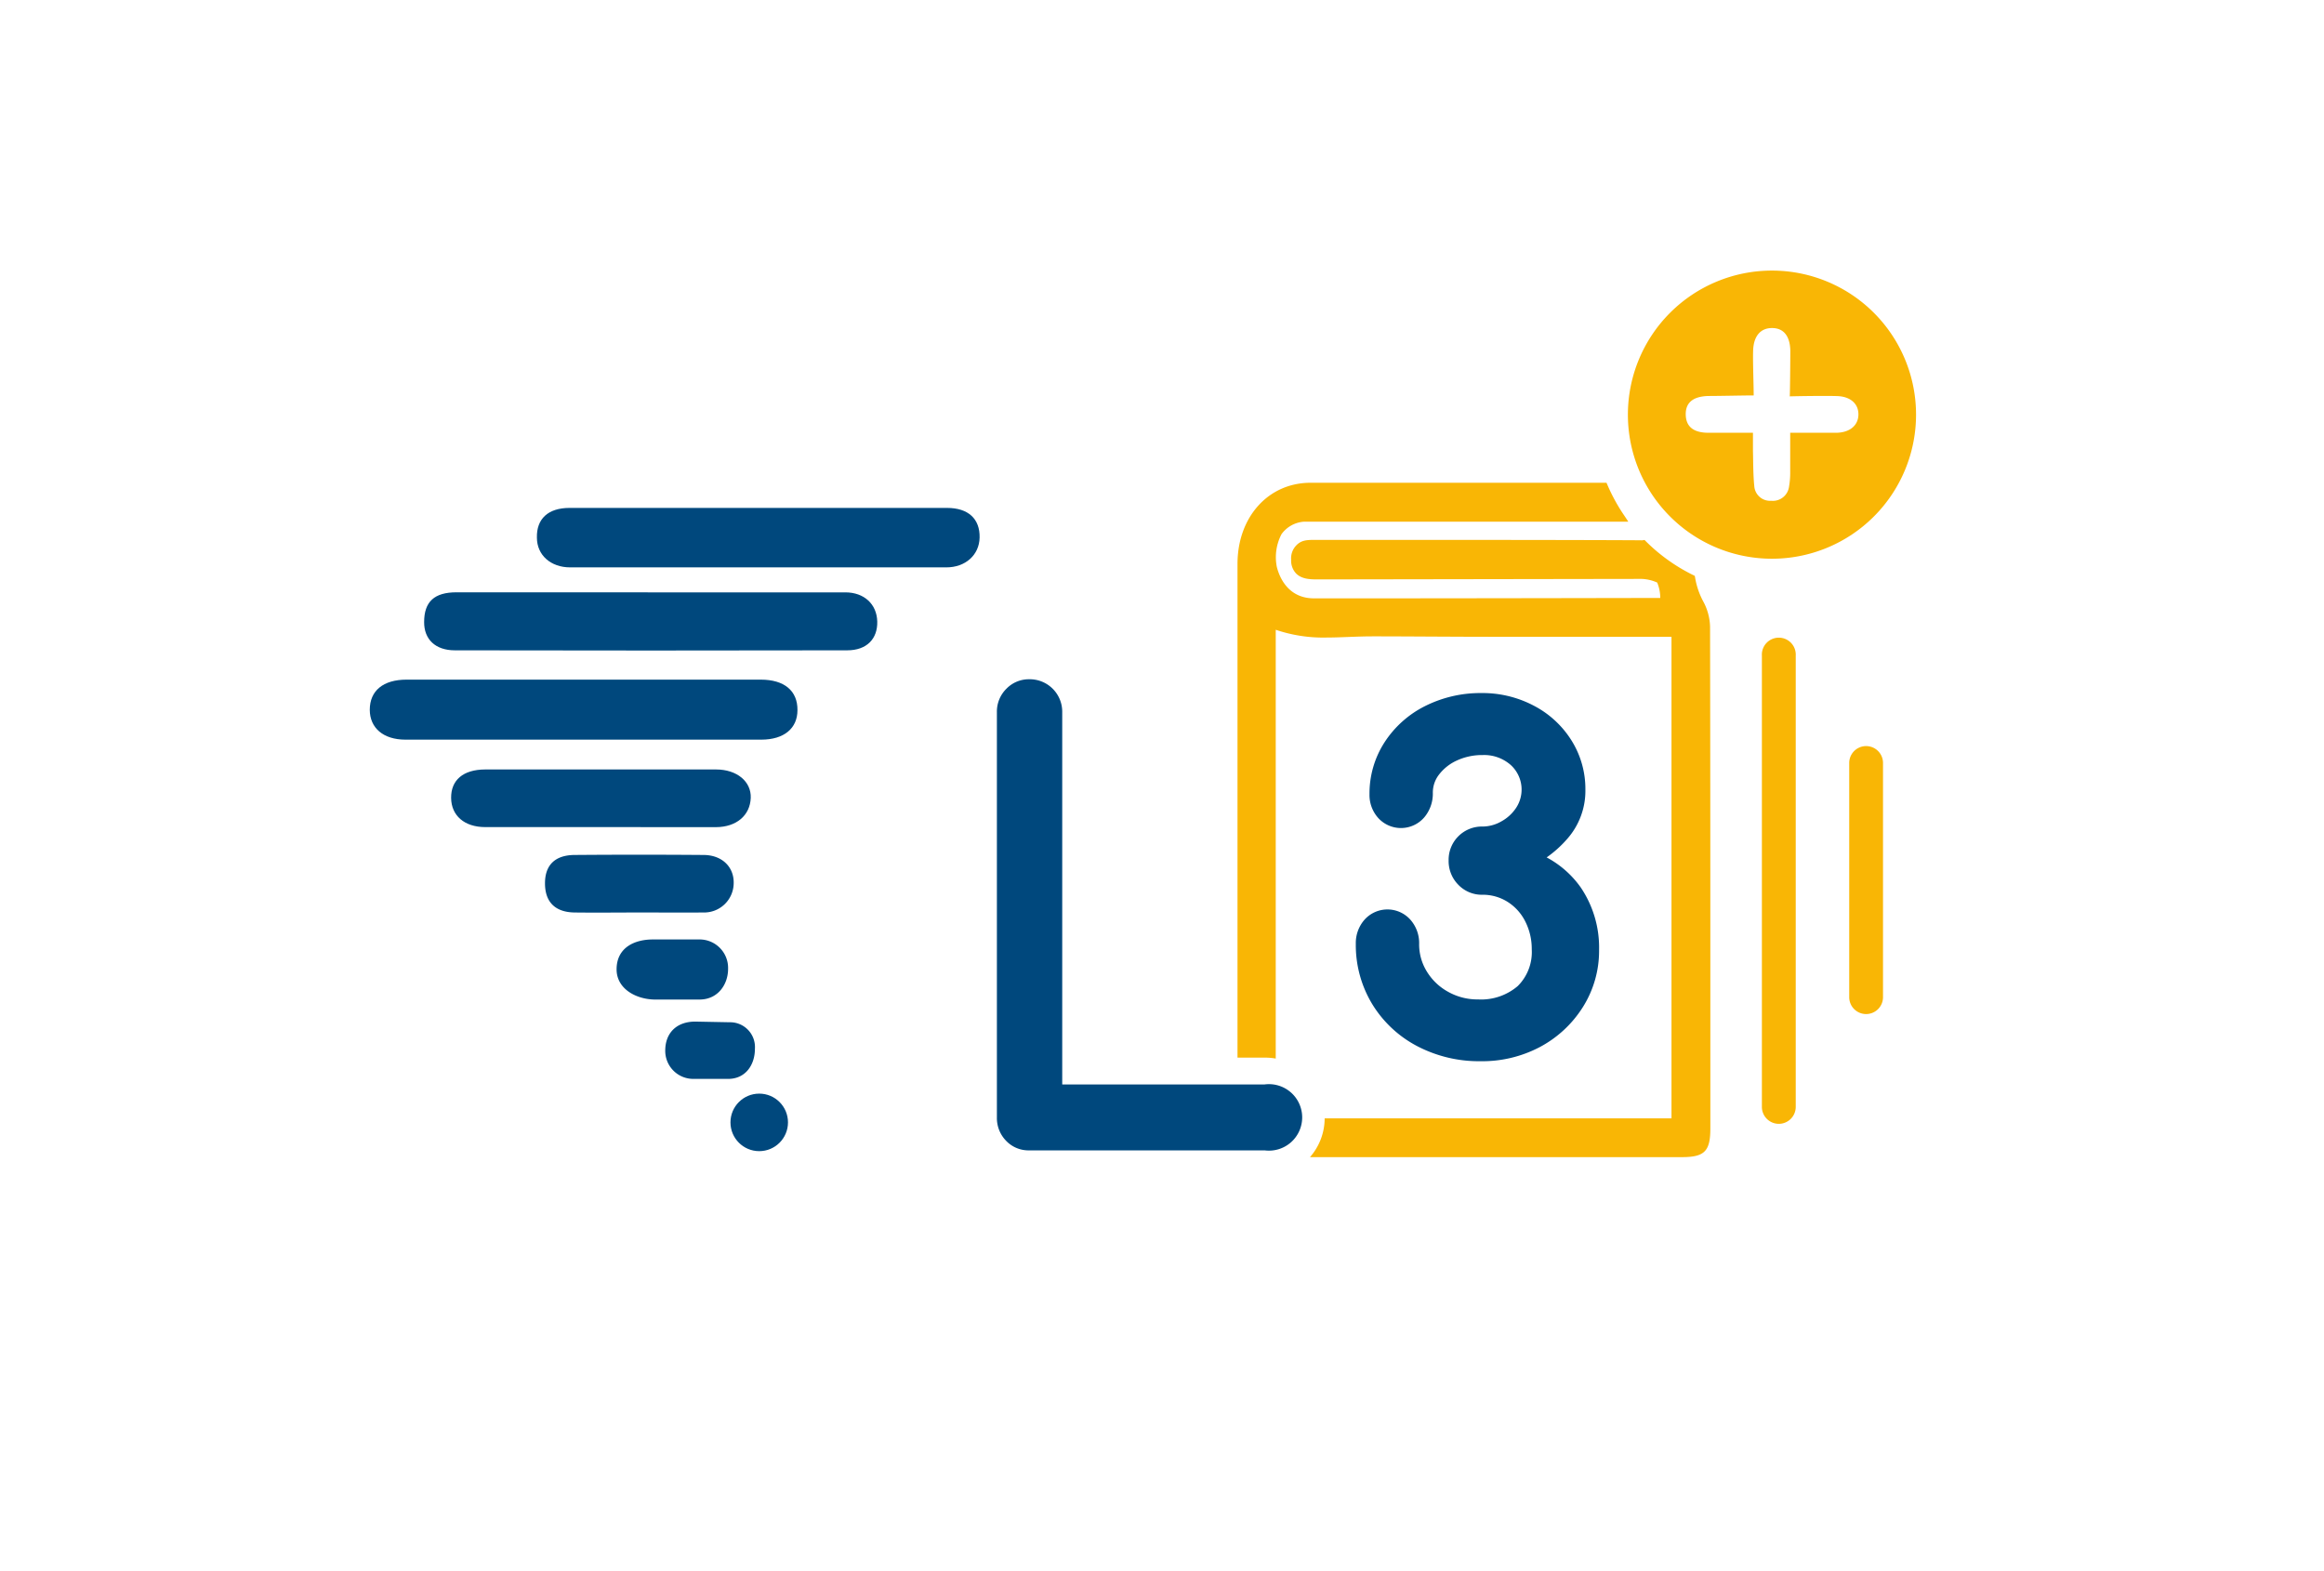 <svg id="Calque_1" data-name="Calque 1" xmlns="http://www.w3.org/2000/svg" viewBox="0 0 419.39 283.46"><defs><style>.cls-1{fill:#00487d;}.cls-2{fill:#f9b605;}</style></defs><path class="cls-1" d="M136.64,102.39H102.89c-3.5,0-6-2.21-6-5.37-.08-3.38,2-5.35,5.87-5.36q34.07,0,68.14,0c3.88,0,5.95,2,5.88,5.35-.06,3.14-2.55,5.38-6,5.38Z"/><path class="cls-1" d="M117.47,106.9q17.55,0,35.08,0c3.39,0,5.68,2.12,5.76,5.26s-1.91,5.2-5.42,5.2q-35.4.07-70.81,0c-3.52,0-5.56-2-5.54-5.1,0-3.68,1.84-5.37,5.85-5.37Q99.94,106.88,117.47,106.9Z"/><path class="cls-1" d="M105.5,122.65h31.8c4.22,0,6.65,2,6.61,5.51,0,3.27-2.41,5.31-6.5,5.32q-32.13,0-64.24,0c-4,0-6.43-2.11-6.44-5.38,0-3.45,2.41-5.45,6.65-5.45Z"/><path class="cls-1" d="M108.23,149.26c-7.49,0-13.2,0-20.66,0-3.76,0-6.13-2.07-6.16-5.27s2.15-5.12,6.16-5.13q20.82,0,41.65,0c3.78,0,6.37,2.19,6.26,5.13-.12,3.16-2.58,5.26-6.26,5.28C122.22,149.28,115.23,149.26,108.23,149.26Z"/><path class="cls-1" d="M115.45,164.67c-3.93,0-7.86.05-11.79,0-3.48-.06-5.29-1.89-5.31-5.21s1.78-5.14,5.33-5.17q11.63-.09,23.26,0c3.38,0,5.56,2.19,5.46,5.16a5.33,5.33,0,0,1-5.48,5.22C123.09,164.7,119.27,164.67,115.45,164.67Z"/><path class="cls-1" d="M118.07,180.38c-3.41-.08-6.8-2-6.8-5.44,0-4.07,3.45-5.45,6.69-5.4,2.88,0,5.67,0,8.49,0a5.14,5.14,0,0,1,4.94,5.31c0,2.81-1.84,5.53-5.15,5.53Z"/><path class="cls-1" d="M131.69,184.48a4.48,4.48,0,0,1,4.54,4.81c0,2.88-1.69,5.41-4.82,5.41-2.46,0-3.76,0-6.2,0a5.06,5.06,0,0,1-5.16-5.09c0-3.26,2.11-5.25,5.41-5.25Z"/><circle class="cls-1" cx="137.01" cy="202.55" r="5.19"/><path class="cls-2" d="M319.77,48.83a26,26,0,1,0,26,26A26,26,0,0,0,319.77,48.83ZM331.36,78.1c-2.64,0-5.28,0-8.3,0,0,2.43,0,4.69,0,6.94a15,15,0,0,1-.22,2.85,2.94,2.94,0,0,1-3.2,2.48,2.85,2.85,0,0,1-3.06-2.62c-.21-2.12-.19-4.26-.24-6.4,0-1,0-1.9,0-3.25-2.88,0-5.45,0-8,0-2.72,0-4.07-1.09-4.13-3.23s1.23-3.35,4.14-3.41c2,0,6.18-.1,8.12-.1,0-2.06-.17-6-.1-8.1.09-2.62,1.34-4.06,3.41-4.06s3.25,1.41,3.3,4.1c0,1.84-.05,7.57-.1,8.23,1.64-.05,6.65-.12,8.57-.05,2.41.08,3.87,1.42,3.82,3.38S333.77,78.07,331.36,78.1Z"/><path class="cls-2" d="M336.76,183a3.05,3.05,0,0,1-3.05-3.06V137.69a3.05,3.05,0,1,1,6.1,0V179.9A3.05,3.05,0,0,1,336.76,183Z"/><path class="cls-2" d="M321,202.81a3.06,3.06,0,0,1-3.05-3.05V118.31a3.06,3.06,0,1,1,6.11,0v81.45A3.06,3.06,0,0,1,321,202.81Z"/><path class="cls-1" d="M285.26,160.15h0a17.75,17.75,0,0,0-6.15-5.42,20.55,20.55,0,0,0,3.78-3.42,13.09,13.09,0,0,0,3.21-8.79,16.46,16.46,0,0,0-2.51-8.9,17.59,17.59,0,0,0-6.8-6.27,19.8,19.8,0,0,0-9.41-2.28,22.24,22.24,0,0,0-10.19,2.34,18.66,18.66,0,0,0-7.33,6.54,17,17,0,0,0-2.72,9.37,6.2,6.2,0,0,0,1.56,4.28,5.55,5.55,0,0,0,8.36-.14,6.64,6.64,0,0,0,1.51-4.38,5.29,5.29,0,0,1,1.08-3.25,8.43,8.43,0,0,1,3.22-2.57,10.79,10.79,0,0,1,4.67-1,7.24,7.24,0,0,1,5.14,1.84,6,6,0,0,1,.93,7.67,7.51,7.51,0,0,1-2.71,2.48,6.85,6.85,0,0,1-3.36.91,6,6,0,0,0-6.12,6.12,6.08,6.08,0,0,0,1.73,4.37,5.88,5.88,0,0,0,4.39,1.82,8.37,8.37,0,0,1,4.47,1.25,8.87,8.87,0,0,1,3.21,3.51,10.9,10.9,0,0,1,1.2,5.08,8.64,8.64,0,0,1-2.53,6.64,10.17,10.17,0,0,1-7.15,2.41,10.82,10.82,0,0,1-5.42-1.38,10.27,10.27,0,0,1-3.84-3.67,9.3,9.3,0,0,1-1.38-5,6.36,6.36,0,0,0-1.54-4.29,5.55,5.55,0,0,0-8.36,0,6.35,6.35,0,0,0-1.53,4.29,20.56,20.56,0,0,0,2.93,10.84,20.81,20.81,0,0,0,8.07,7.6,24.07,24.07,0,0,0,11.55,2.76A22.25,22.25,0,0,0,277.79,189a20.54,20.54,0,0,0,7.83-7.22,19,19,0,0,0,2.95-10.35A19.35,19.35,0,0,0,285.26,160.15Z"/><path class="cls-1" d="M228.22,195.7H191.69V128.52a5.86,5.86,0,0,0-5.95-5.94,5.64,5.64,0,0,0-4.12,1.71,5.79,5.79,0,0,0-1.72,4.23v73.13a5.87,5.87,0,0,0,1.66,4.22,5.57,5.57,0,0,0,4.18,1.73h42.48a6,6,0,1,0,0-11.9Z"/><path class="cls-2" d="M308.6,113.09a10.11,10.11,0,0,0-1.28-4.64,13.94,13.94,0,0,1-1.42-4.22l-.06-.31-.27-.13A32.29,32.29,0,0,1,297,97.67l-.23-.23-.32.06a2.27,2.27,0,0,1-.41,0c-10-.06-30.4-.07-41.65-.07h-17c-1.46,0-2.52,0-3.47,1A3.35,3.35,0,0,0,233,101a3.39,3.39,0,0,0,.9,2.5c1,1,2.49,1.06,3.82,1.06h.44l58.05-.09a7.47,7.47,0,0,1,2.85.66,7.27,7.27,0,0,1,.55,2.78c-3,0-33.45.07-54.29.07h-8.19c-4.8,0-6.3-4-6.72-5.7a9,9,0,0,1,.85-5.88,5.45,5.45,0,0,1,4-2.25c.6,0,1.21,0,1.73,0h56.86l-.66-1a32.58,32.58,0,0,1-3.12-5.66l-.16-.37H250.26c-4.57,0-9.18,0-13.75,0-7.64,0-13.19,6.2-13.19,14.65v89.09h4.9a11.67,11.67,0,0,1,2,.17c0-21.18,0-43.37,0-61.27V113.65a26.61,26.61,0,0,0,9.26,1.4c1.37,0,2.75-.06,4.08-.11s2.81-.1,4.21-.1H248c6.41,0,13.51.08,22.34.08l12.92,0h18.38v86.9H239.05a10.67,10.67,0,0,1-2.65,7l.43,0h66.69c4.07,0,5.12-1.06,5.13-5.12V192.05C308.65,166.2,308.65,139.46,308.6,113.09Z"/></svg>